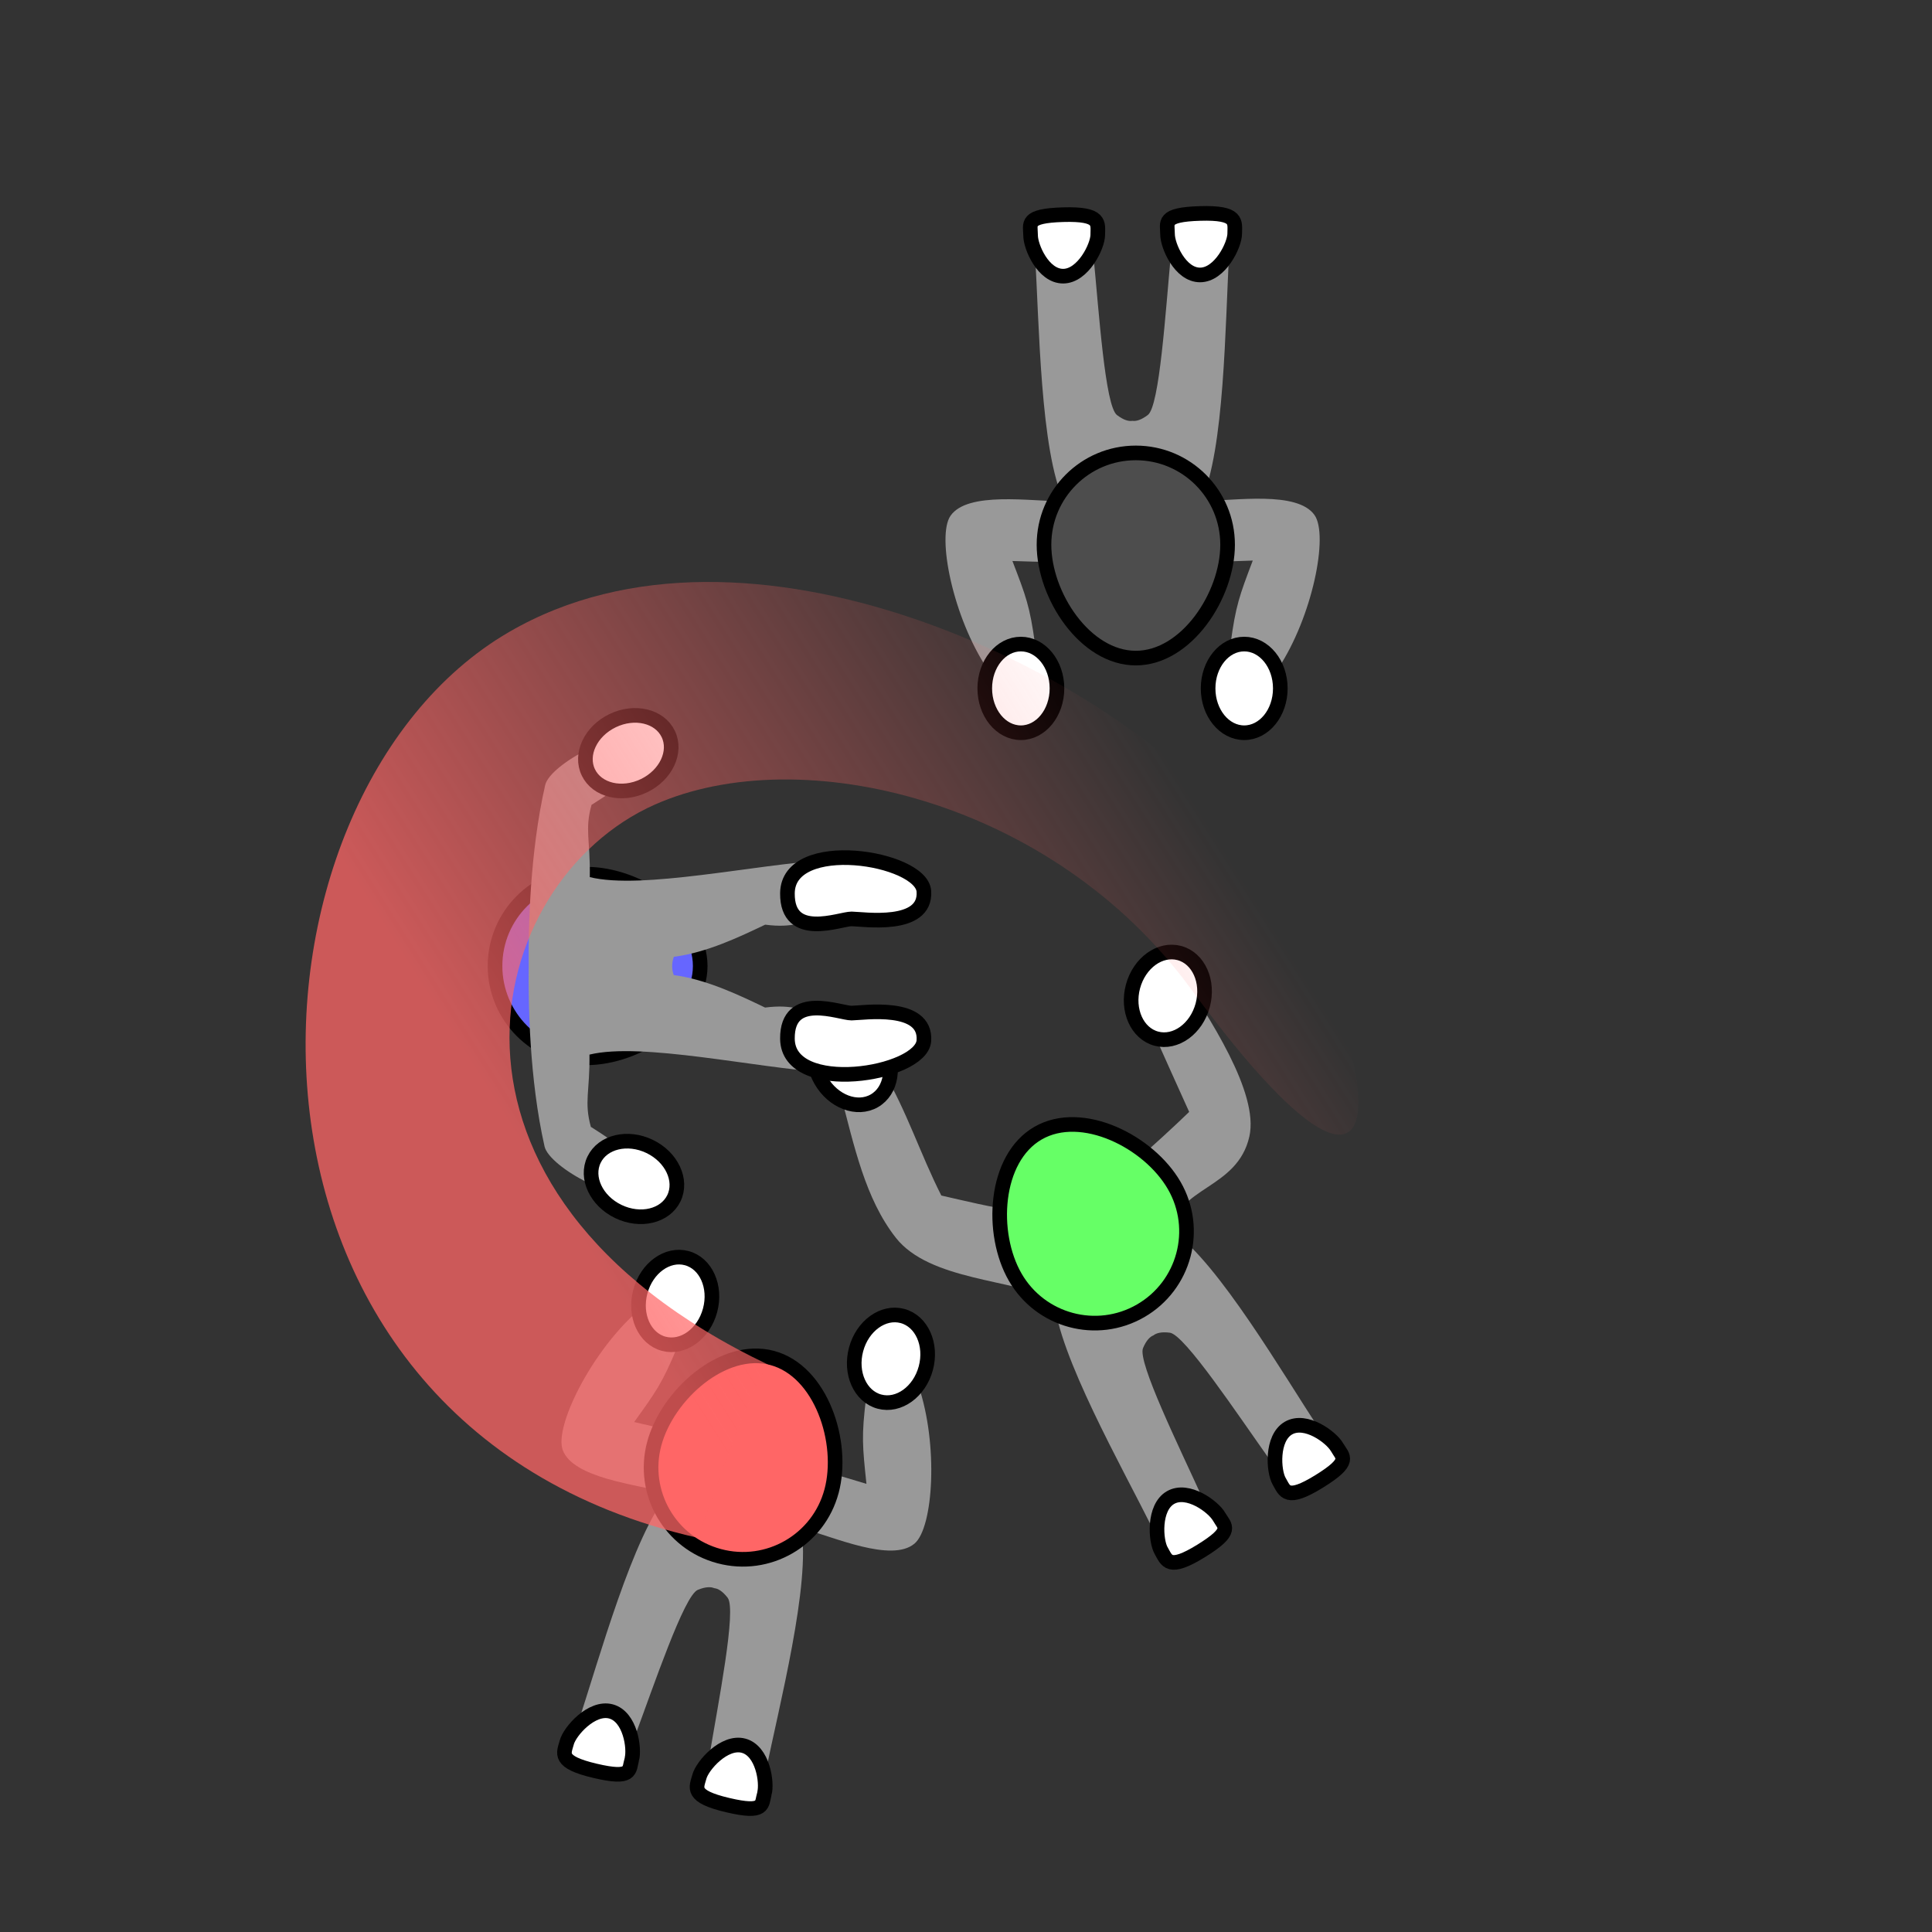 <?xml version="1.0" encoding="UTF-8" standalone="no"?>
<!-- Created with Inkscape (http://www.inkscape.org/) -->

<svg
   width="35mm"
   height="35mm"
   viewBox="0 0 35 35"
   version="1.1"
   id="svg1"
   xml:space="preserve"
   inkscape:version="1.4 (e7c3feb100, 2024-10-09)"
   sodipodi:docname="9_v3_inter.svg"
   xmlns:inkscape="http://www.inkscape.org/namespaces/inkscape"
   xmlns:sodipodi="http://sodipodi.sourceforge.net/DTD/sodipodi-0.dtd"
   xmlns:xlink="http://www.w3.org/1999/xlink"
   xmlns="http://www.w3.org/2000/svg"
   xmlns:svg="http://www.w3.org/2000/svg"><rect x="0" y="0" width="35" height="35" fill="#333333" stroke="none"/><sodipodi:namedview
     id="namedview1"
     pagecolor="#ffffff"
     bordercolor="#000000"
     borderopacity="0.25"
     inkscape:showpageshadow="2"
     inkscape:pageopacity="0.0"
     inkscape:pagecheckerboard="0"
     inkscape:deskcolor="#d1d1d1"
     inkscape:document-units="mm"
     inkscape:zoom="4.2968333"
     inkscape:cx="105.77557"
     inkscape:cy="61.906055"
     inkscape:window-width="1916"
     inkscape:window-height="1023"
     inkscape:window-x="0"
     inkscape:window-y="0"
     inkscape:window-maximized="0"
     inkscape:current-layer="layer1"><sodipodi:guide
       position="0.174,17.54"
       orientation="0,132.283"
       id="guide5"
       inkscape:locked="false" /><sodipodi:guide
       position="35,35"
       orientation="132.283,0"
       id="guide6"
       inkscape:locked="false" /><sodipodi:guide
       position="35,0"
       orientation="0,-132.283"
       id="guide7"
       inkscape:locked="false" /><sodipodi:guide
       position="17.504,35.914"
       orientation="-132.283,0"
       id="guide8"
       inkscape:locked="false" /></sodipodi:namedview><defs
     id="defs1"><inkscape:path-effect
       effect="mirror_symmetry"
       start_point="17.298,16.235"
       end_point="17.313,7.81"
       center_point="17.306,12.023"
       id="path-effect5"
       is_visible="true"
       lpeversion="1.2"
       lpesatellites=""
       mode="free"
       discard_orig_path="false"
       fuse_paths="true"
       oposite_fuse="false"
       split_items="false"
       split_open="false"
       link_styles="false" /><inkscape:path-effect
       effect="mirror_symmetry"
       start_point="17.298,16.235"
       end_point="17.313,7.81"
       center_point="17.306,12.023"
       id="path-effect5-7"
       is_visible="true"
       lpeversion="1.2"
       lpesatellites=""
       mode="free"
       discard_orig_path="false"
       fuse_paths="true"
       oposite_fuse="false"
       split_items="false"
       split_open="false"
       link_styles="false" /><inkscape:path-effect
       effect="mirror_symmetry"
       start_point="17.298,16.235"
       end_point="17.313,7.81"
       center_point="17.306,12.023"
       id="path-effect5-6"
       is_visible="true"
       lpeversion="1.2"
       lpesatellites=""
       mode="free"
       discard_orig_path="false"
       fuse_paths="true"
       oposite_fuse="false"
       split_items="false"
       split_open="false"
       link_styles="false" /><inkscape:path-effect
       effect="mirror_symmetry"
       start_point="17.298,16.235"
       end_point="17.313,7.81"
       center_point="17.306,12.023"
       id="path-effect5-3"
       is_visible="true"
       lpeversion="1.2"
       lpesatellites=""
       mode="free"
       discard_orig_path="false"
       fuse_paths="true"
       oposite_fuse="false"
       split_items="false"
       split_open="false"
       link_styles="false" /><inkscape:path-effect
       effect="mirror_symmetry"
       start_point="17.298,16.235"
       end_point="17.313,7.81"
       center_point="17.306,12.023"
       id="path-effect5-66"
       is_visible="true"
       lpeversion="1.2"
       lpesatellites=""
       mode="free"
       discard_orig_path="false"
       fuse_paths="true"
       oposite_fuse="false"
       split_items="false"
       split_open="false"
       link_styles="false" /><inkscape:path-effect
       effect="mirror_symmetry"
       start_point="17.298,16.235"
       end_point="17.313,7.81"
       center_point="17.306,12.023"
       id="path-effect5-4"
       is_visible="true"
       lpeversion="1.2"
       lpesatellites=""
       mode="free"
       discard_orig_path="false"
       fuse_paths="true"
       oposite_fuse="false"
       split_items="false"
       split_open="false"
       link_styles="false" /><inkscape:path-effect
       effect="mirror_symmetry"
       start_point="17.298,16.235"
       end_point="17.313,7.81"
       center_point="17.306,12.023"
       id="path-effect5-4-7"
       is_visible="true"
       lpeversion="1.2"
       lpesatellites=""
       mode="free"
       discard_orig_path="false"
       fuse_paths="true"
       oposite_fuse="false"
       split_items="false"
       split_open="false"
       link_styles="false" /><inkscape:path-effect
       effect="mirror_symmetry"
       start_point="17.298,16.235"
       end_point="17.313,7.81"
       center_point="17.306,12.023"
       id="path-effect5-41"
       is_visible="true"
       lpeversion="1.2"
       lpesatellites=""
       mode="free"
       discard_orig_path="false"
       fuse_paths="true"
       oposite_fuse="false"
       split_items="false"
       split_open="false"
       link_styles="false" /><inkscape:path-effect
       effect="mirror_symmetry"
       start_point="17.298,16.235"
       end_point="17.313,7.81"
       center_point="17.306,12.023"
       id="path-effect5-4-0"
       is_visible="true"
       lpeversion="1.2"
       lpesatellites=""
       mode="free"
       discard_orig_path="false"
       fuse_paths="true"
       oposite_fuse="false"
       split_items="false"
       split_open="false"
       link_styles="false" /><inkscape:path-effect
       effect="mirror_symmetry"
       start_point="17.494,16.3"
       end_point="17.509,7.876"
       center_point="17.502,12.088"
       id="path-effect5-4-0-9"
       is_visible="true"
       lpeversion="1.2"
       lpesatellites=""
       mode="free"
       discard_orig_path="false"
       fuse_paths="true"
       oposite_fuse="false"
       split_items="false"
       split_open="false"
       link_styles="false" /><inkscape:path-effect
       effect="mirror_symmetry"
       start_point="17.298,16.235"
       end_point="17.313,7.81"
       center_point="17.306,12.023"
       id="path-effect5-4-0-0"
       is_visible="true"
       lpeversion="1.2"
       lpesatellites=""
       mode="free"
       discard_orig_path="false"
       fuse_paths="true"
       oposite_fuse="false"
       split_items="false"
       split_open="false"
       link_styles="false" /><inkscape:path-effect
       effect="mirror_symmetry"
       start_point="17.494,16.3"
       end_point="17.509,7.876"
       center_point="17.502,12.088"
       id="path-effect5-4-0-9-7"
       is_visible="true"
       lpeversion="1.2"
       lpesatellites=""
       mode="free"
       discard_orig_path="false"
       fuse_paths="true"
       oposite_fuse="false"
       split_items="false"
       split_open="false"
       link_styles="false" /><inkscape:path-effect
       effect="mirror_symmetry"
       start_point="17.494,16.3"
       end_point="17.509,7.876"
       center_point="17.502,12.088"
       id="path-effect5-4-0-9-3"
       is_visible="true"
       lpeversion="1.2"
       lpesatellites=""
       mode="free"
       discard_orig_path="false"
       fuse_paths="true"
       oposite_fuse="false"
       split_items="false"
       split_open="false"
       link_styles="false" /><inkscape:path-effect
       effect="mirror_symmetry"
       start_point="17.298,16.235"
       end_point="17.313,7.81"
       center_point="17.306,12.023"
       id="path-effect5-4-6"
       is_visible="true"
       lpeversion="1.2"
       lpesatellites=""
       mode="free"
       discard_orig_path="false"
       fuse_paths="true"
       oposite_fuse="false"
       split_items="false"
       split_open="false"
       link_styles="false" /><inkscape:path-effect
       effect="mirror_symmetry"
       start_point="17.494,16.3"
       end_point="17.509,7.876"
       center_point="17.502,12.088"
       id="path-effect5-4-0-9-72"
       is_visible="true"
       lpeversion="1.2"
       lpesatellites=""
       mode="free"
       discard_orig_path="false"
       fuse_paths="true"
       oposite_fuse="false"
       split_items="false"
       split_open="false"
       link_styles="false" /><inkscape:path-effect
       effect="mirror_symmetry"
       start_point="17.494,16.3"
       end_point="17.509,7.876"
       center_point="17.502,12.088"
       id="path-effect5-4-0-9-72-8"
       is_visible="true"
       lpeversion="1.2"
       lpesatellites=""
       mode="free"
       discard_orig_path="false"
       fuse_paths="true"
       oposite_fuse="false"
       split_items="false"
       split_open="false"
       link_styles="false" /><inkscape:path-effect
       effect="mirror_symmetry"
       start_point="17.298,16.235"
       end_point="17.313,7.81"
       center_point="17.306,12.023"
       id="path-effect5-4-6-1"
       is_visible="true"
       lpeversion="1.2"
       lpesatellites=""
       mode="free"
       discard_orig_path="false"
       fuse_paths="true"
       oposite_fuse="false"
       split_items="false"
       split_open="false"
       link_styles="false" /><inkscape:path-effect
       effect="mirror_symmetry"
       start_point="17.298,16.235"
       end_point="17.313,7.81"
       center_point="17.306,12.023"
       id="path-effect5-4-6-7"
       is_visible="true"
       lpeversion="1.2"
       lpesatellites=""
       mode="free"
       discard_orig_path="false"
       fuse_paths="true"
       oposite_fuse="false"
       split_items="false"
       split_open="false"
       link_styles="false" /><inkscape:path-effect
       effect="mirror_symmetry"
       start_point="17.494,16.3"
       end_point="17.509,7.876"
       center_point="17.502,12.088"
       id="path-effect5-4-0-9-9"
       is_visible="true"
       lpeversion="1.2"
       lpesatellites=""
       mode="free"
       discard_orig_path="false"
       fuse_paths="true"
       oposite_fuse="false"
       split_items="false"
       split_open="false"
       link_styles="false" /><inkscape:path-effect
       effect="mirror_symmetry"
       start_point="17.298,16.235"
       end_point="17.313,7.81"
       center_point="17.306,12.023"
       id="path-effect5-4-9"
       is_visible="true"
       lpeversion="1.2"
       lpesatellites=""
       mode="free"
       discard_orig_path="false"
       fuse_paths="true"
       oposite_fuse="false"
       split_items="false"
       split_open="false"
       link_styles="false" /><inkscape:path-effect
       effect="mirror_symmetry"
       start_point="17.298,16.235"
       end_point="17.313,7.81"
       center_point="17.306,12.023"
       id="path-effect5-4-9-8"
       is_visible="true"
       lpeversion="1.2"
       lpesatellites=""
       mode="free"
       discard_orig_path="false"
       fuse_paths="true"
       oposite_fuse="false"
       split_items="false"
       split_open="false"
       link_styles="false" /><linearGradient
       inkscape:collect="always"
       xlink:href="#linearGradient5"
       id="linearGradient4"
       gradientUnits="userSpaceOnUse"
       gradientTransform="matrix(-0.259,-0.966,-1.046,0.28,33.583,32.764)"
       x1="10.647"
       y1="16.557"
       x2="14.155"
       y2="4.408" /><linearGradient
       id="linearGradient5"
       inkscape:collect="always"><stop
         style="stop-color:#ff6666;stop-opacity:0.749;"
         offset="0"
         id="stop4" /><stop
         style="stop-color:#ff6666;stop-opacity:0;"
         offset="1"
         id="stop5" /></linearGradient></defs><g
     inkscape:label="Layer 1"
     inkscape:groupmode="layer"
     id="layer1"><path
       id="path1-3-0"
       style="fill:#6666ff;fill-opacity:1;stroke:#000000;stroke-width:0.265"
       d="m 10.631,19.163 c 0.918,0 2.054,-0.744 2.054,-1.663 0,-0.918 -1.136,-1.663 -2.054,-1.663 -0.918,0 -1.663,0.744 -1.663,1.663 0,0.918 0.744,1.663 1.663,1.663 z"
       sodipodi:nodetypes="zzzzz" /><path
       style="fill:#999999;fill-opacity:1;stroke:none;stroke-width:0.265;stroke-dasharray:none;stroke-opacity:1"
       d="m 16.191,8.904 c -0.292,-0.008 -0.617,0.099 -0.605,0.301 0.072,1.252 0.538,3.33 0.305,4.273 -0.676,-0.01 -0.857,0.095 -1.309,-0.031 -0.321,-0.512 -0.75,-1.125 -1.102,-0.854 -0.354,0.274 0.361,1.606 0.742,1.693 1.223,0.28 2.604,0.306 3.273,0.299 0.67,0.009 2.052,-0.011 3.275,-0.287 0.382,-0.086 1.103,-1.416 0.75,-1.691 -0.35,-0.273 -0.783,0.341 -1.105,0.852 -0.452,0.125 -0.633,0.018 -1.309,0.025 -0.23,-0.945 0.243,-3.019 0.32,-4.271 0.022,-0.359 -1.02,-0.424 -1.055,-0.066 -0.05,0.515 -0.184,0.627 -0.117,1.156 -0.217,0.453 -0.512,1.061 -0.588,1.654 -0.059,0.022 -0.115,0.03 -0.166,0.029 -0.051,9.3e-5 -0.107,-0.009 -0.166,-0.031 -0.074,-0.593 -0.366,-1.201 -0.582,-1.654 0.069,-0.529 -0.065,-0.641 -0.113,-1.156 -0.015,-0.156 -0.222,-0.234 -0.449,-0.24 z"
       id="path4-6-3-2"
       sodipodi:nodetypes="sccscccccsss"
       transform="rotate(90,12.082,12.081)"
       inkscape:original-d="m 13.479563,12.593692 c 0.351209,-0.271631 0.781718,0.342379 1.102296,0.854521 0.451754,0.126534 0.632944,0.02127 1.308576,0.03101 0.233099,-0.94383 -0.232806,-3.02115 -0.305245,-4.273557 -0.02074,-0.3586326 1.022151,-0.4192286 1.055816,-0.061578 0.04848,0.5150863 0.182149,0.6270618 0.113026,1.15577 0.215666,0.453628 0.5075,1.06247 0.581706,1.655744 0.335179,0.12662 0.556797,-0.171236 0.556797,-0.171236 l 0.01129,2.792474 c 0,0 -1.992691,0.09749 -3.681046,-0.289844 -0.381376,-0.08749 -1.097459,-1.419322 -0.743212,-1.693303 z"
       inkscape:path-effect="#path-effect5-4-0-9-9" /><ellipse
       style="fill:#ffffff;fill-opacity:1;stroke:#000000;stroke-width:0.265;stroke-dasharray:none;stroke-opacity:1"
       id="path1-7-2-9-9-1-3-0"
       cx="17.231"
       cy="4.333"
       rx="0.654"
       ry="0.803"
       transform="matrix(0.434,0.901,0.901,-0.434,0,0)" /><ellipse
       style="fill:#ffffff;fill-opacity:1;stroke:#000000;stroke-width:0.265;stroke-dasharray:none;stroke-opacity:1"
       id="path1-7-2-9-9-1-3-9"
       cx="-14.255"
       cy="19.618"
       rx="0.654"
       ry="0.803"
       transform="rotate(-64.272)" /><path
       style="fill:#999999;fill-opacity:1;stroke:none;stroke-width:0.265;stroke-dasharray:none;stroke-opacity:1"
       d="m 23.621,26.417 c 0.229,-0.128 0.408,-0.33 0.309,-0.481 -0.689,-1.048 -1.859,-3.057 -2.683,-3.627 0.04,-0.807 1.172,-0.754 1.387,-1.723 0.175,-0.786 -0.718,-2.145 -1.311,-3.036 -0.36,0.113 -0.379,0.186 -0.726,0.478 0.366,0.835 0.946,2.115 0.946,2.115 -0.568,0.552 -1.451,1.318 -1.963,1.756 -0.636,0.223 -1.671,-0.046 -2.527,-0.241 -0.383,-0.756 -0.616,-1.508 -1.058,-2.264 -0.426,0.153 -0.499,0.132 -0.778,0.386 0.26,0.995 0.458,1.937 1.012,2.643 0.613,0.781 2.15,0.751 2.867,1.122 0.078,0.999 1.225,3.023 1.785,4.146 0.16,0.322 1.058,-0.211 0.909,-0.538 -0.428,-0.942 -1.187,-2.483 -1.083,-2.731 0.059,-0.14 0.125,-0.206 0.189,-0.231 0.054,-0.043 0.147,-0.067 0.297,-0.048 0.267,0.035 1.216,1.464 1.815,2.308 0.104,0.146 0.383,0.094 0.612,-0.033 z"
       id="path4-6-4"
       sodipodi:nodetypes="cscssscccccscscscssc" /><ellipse
       style="fill:#ffffff;fill-opacity:1;stroke:#000000;stroke-width:0.265;stroke-dasharray:none;stroke-opacity:1"
       id="path1-7-2-9-9-1-9-9-7"
       cx="-3.747"
       cy="-24.387"
       rx="0.654"
       ry="0.803"
       transform="rotate(150)" /><path
       id="path1-7-1-1-4"
       style="fill:#ffffff;stroke:#000000;stroke-width:0.265;stroke-dasharray:none"
       d="m 16.737,16.145 c 0.048,0.683 -1.103,0.504 -1.31,0.502 -0.207,-0.002 -1.168,0.396 -1.162,-0.463 0.007,-1.043 2.428,-0.653 2.472,-0.038 z"
       sodipodi:nodetypes="sszs" /><path
       id="path1-3-1"
       style="fill:#66ff66;fill-opacity:1;stroke:#000000;stroke-width:0.265"
       d="m 21.272,21.476 c -0.459,-0.795 -1.672,-1.407 -2.467,-0.948 -0.795,0.459 -0.872,1.815 -0.413,2.61 0.459,0.795 1.476,1.068 2.271,0.609 0.795,-0.459 1.068,-1.476 0.609,-2.271 z"
       sodipodi:nodetypes="zzzzz" /><path
       id="path1-7-1-1-4-5"
       style="fill:#ffffff;stroke:#000000;stroke-width:0.265;stroke-dasharray:none"
       d="m 16.737,18.855 c 0.048,-0.683 -1.103,-0.504 -1.31,-0.502 -0.207,0.002 -1.168,-0.396 -1.162,0.463 0.007,1.043 2.428,0.653 2.472,0.038 z"
       sodipodi:nodetypes="sszs" /><path
       id="path1-7-1-9-7-3"
       style="fill:#ffffff;stroke:#000000;stroke-width:0.265;stroke-dasharray:none"
       d="m 24.221,26.216 c -0.104,-0.179 -0.566,-0.525 -0.879,-0.345 -0.313,0.181 -0.273,0.783 -0.169,0.963 0.104,0.179 0.132,0.369 0.726,0.002 0.594,-0.368 0.426,-0.44 0.322,-0.619 z"
       sodipodi:nodetypes="ssszs" /><path
       id="path1-7-1-1-0"
       style="fill:#ffffff;stroke:#000000;stroke-width:0.265;stroke-dasharray:none"
       d="m 22.084,27.475 c -0.104,-0.179 -0.566,-0.525 -0.879,-0.345 -0.313,0.181 -0.273,0.783 -0.169,0.963 0.104,0.179 0.132,0.369 0.726,0.002 0.594,-0.368 0.426,-0.44 0.322,-0.619 z"
       sodipodi:nodetypes="ssszs" /><ellipse
       style="fill:#ffffff;fill-opacity:1;stroke:#000000;stroke-width:0.265;stroke-dasharray:none;stroke-opacity:1"
       id="path1-7-2-9-9-1-9"
       cx="25.104"
       cy="-11.945"
       rx="0.654"
       ry="0.803"
       transform="matrix(0.966,0.259,0.259,-0.966,0,0)" /><path
       style="fill:#999999;fill-opacity:1;stroke:none;stroke-width:0.265;stroke-dasharray:none;stroke-opacity:1"
       d="m 16.062,7.559 c -0.262,-0.004 -0.518,0.082 -0.508,0.262 0.072,1.252 0.081,3.577 0.51,4.482 -0.619,-0.006 -1.745,-0.189 -2.057,0.254 -0.259,0.368 0.04,1.847 0.66,2.781 0.156,0.235 0.899,-0.168 0.861,-0.447 -0.093,-0.695 -0.159,-0.868 -0.402,-1.51 0.953,0.037 1.709,0.036 2.176,0.029 0.467,0.009 1.224,0.012 2.178,-0.021 -0.246,0.641 -0.314,0.813 -0.41,1.508 -0.039,0.279 0.705,0.685 0.861,0.451 0.624,-0.932 0.927,-2.411 0.67,-2.779 -0.31,-0.444 -1.438,-0.263 -2.057,-0.26 0.432,-0.904 0.45,-3.23 0.527,-4.482 0.022,-0.359 -1.022,-0.346 -1.057,0.012 -0.101,1.03 -0.213,2.744 -0.428,2.906 -0.121,0.092 -0.211,0.116 -0.279,0.105 -0.068,0.01 -0.16,-0.015 -0.281,-0.107 C 16.814,10.579 16.706,8.866 16.609,7.836 16.593,7.657 16.325,7.563 16.062,7.559 Z"
       id="path4-6"
       sodipodi:nodetypes="ssscssscccs"
       transform="matrix(-1,0,0,1,37.821,-3.226)"
       inkscape:original-d="m 15.53026,14.890015 c 0.03751,0.279044 -0.706242,0.683088 -0.861897,0.448485 -0.620168,-0.934717 -0.918433,-2.414328 -0.659837,-2.781842 0.311588,-0.442827 1.436966,-0.258666 2.056073,-0.253045 -0.428846,-0.905345 -0.437758,-3.2310091 -0.510197,-4.483416 -0.02074,-0.3586326 1.022152,-0.3422582 1.055816,0.015393 0.09697,1.0301719 0.203913,2.743905 0.417636,2.907239 0.427544,0.326742 0.480507,-0.179347 0.480507,-0.179347 l 0.318037,2.834014 c 0,0 -1.059289,0.04685 -2.700397,-0.01643 0.243248,0.641872 0.310788,0.813517 0.404259,1.508954 z"
       inkscape:path-effect="#path-effect5-4-9" /><ellipse
       style="fill:#ffffff;fill-opacity:1;stroke:#000000;stroke-width:0.265;stroke-dasharray:none;stroke-opacity:1"
       id="path1-7-2-9-9-1-9-9"
       cx="18.494"
       cy="-12.471"
       rx="0.654"
       ry="0.803"
       transform="scale(1,-1)" /><path
       id="path1-3-1-1"
       style="fill:#4d4d4d;fill-opacity:1;stroke:#000000;stroke-width:0.265"
       d="m 18.913,9.868 c 0,0.918 0.744,2.054 1.663,2.054 0.918,0 1.663,-1.136 1.663,-2.054 -1e-6,-0.918 -0.744,-1.663 -1.663,-1.663 -0.918,0 -1.663,0.744 -1.663,1.663 z"
       sodipodi:nodetypes="zzzzz" /><path
       id="path1-7-1-1-0-5"
       style="fill:#ffffff;stroke:#000000;stroke-width:0.265;stroke-dasharray:none"
       d="m 21.151,4.243 c 0,0.207 0.228,0.738 0.589,0.738 0.361,0 0.628,-0.542 0.628,-0.749 1e-6,-0.207 0.07,-0.386 -0.628,-0.365 -0.698,0.021 -0.589,0.168 -0.589,0.375 z"
       sodipodi:nodetypes="ssszs" /><path
       id="path1-7-1-9-7-7"
       style="fill:#ffffff;stroke:#000000;stroke-width:0.265;stroke-dasharray:none"
       d="m 18.67,4.265 c -10e-7,0.207 0.228,0.738 0.589,0.738 0.361,0 0.628,-0.542 0.628,-0.749 0,-0.207 0.07,-0.386 -0.628,-0.365 -0.698,0.021 -0.589,0.168 -0.589,0.375 z"
       sodipodi:nodetypes="ssszs" /><ellipse
       style="fill:#ffffff;fill-opacity:1;stroke:#000000;stroke-width:0.265;stroke-dasharray:none;stroke-opacity:1"
       id="path1-7-2-9-9-5"
       cx="22.54"
       cy="-12.471"
       rx="0.654"
       ry="0.803"
       transform="scale(1,-1)" /><path
       style="fill:#999999;fill-opacity:1;stroke:none;stroke-width:0.265;stroke-dasharray:none;stroke-opacity:1"
       d="m 16.062,7.559 c -0.262,-0.004 -0.518,0.082 -0.508,0.262 0.072,1.252 0.081,3.577 0.51,4.482 -0.619,-0.006 -1.745,-0.189 -2.057,0.254 -0.259,0.368 0.04,1.847 0.66,2.781 0.156,0.235 0.899,-0.168 0.861,-0.447 -0.093,-0.695 -0.159,-0.868 -0.402,-1.51 0.953,0.037 1.709,0.036 2.176,0.029 0.467,0.009 1.224,0.012 2.178,-0.021 -0.246,0.641 -0.314,0.813 -0.41,1.508 -0.039,0.279 0.705,0.685 0.861,0.451 0.624,-0.932 0.927,-2.411 0.67,-2.779 -0.31,-0.444 -1.438,-0.263 -2.057,-0.26 0.432,-0.904 0.45,-3.23 0.527,-4.482 0.022,-0.359 -1.022,-0.346 -1.057,0.012 -0.101,1.03 -0.213,2.744 -0.428,2.906 -0.121,0.092 -0.211,0.116 -0.279,0.105 -0.068,0.01 -0.16,-0.015 -0.281,-0.107 C 16.814,10.579 16.706,8.866 16.609,7.836 16.593,7.657 16.325,7.563 16.062,7.559 Z"
       id="path4-6-3"
       sodipodi:nodetypes="ssscssscccs"
       transform="matrix(0.966,0.259,0.259,-0.966,-6.589,34.77)"
       inkscape:original-d="m 15.53026,14.890015 c 0.03751,0.279044 -0.706242,0.683088 -0.861897,0.448485 -0.620168,-0.934717 -0.918433,-2.414328 -0.659837,-2.781842 0.311588,-0.442827 1.436966,-0.258666 2.056073,-0.253045 -0.428846,-0.905345 -0.437758,-3.2310091 -0.510197,-4.483416 -0.02074,-0.3586326 1.022152,-0.3422582 1.055816,0.015393 0.09697,1.0301719 0.203913,2.743905 0.417636,2.907239 0.427544,0.326742 0.480507,-0.179347 0.480507,-0.179347 l 0.318037,2.834014 c 0,0 -1.059289,0.04685 -2.700397,-0.01643 0.243248,0.641872 0.310788,0.813517 0.404259,1.508954 z"
       inkscape:path-effect="#path-effect5-4-9-8" /><ellipse
       style="fill:#ffffff;fill-opacity:1;stroke:#000000;stroke-width:0.265;stroke-dasharray:none;stroke-opacity:1"
       id="path1-7-2-9-9-1-9-8"
       cx="-21.962"
       cy="19.594"
       rx="0.654"
       ry="0.803"
       transform="matrix(-0.966,-0.259,-0.259,0.966,0,0)" /><path
       id="path1-3-1-3"
       style="fill:#ff6666;fill-opacity:1;stroke:#000000;stroke-width:0.265"
       d="m 15.064,27.016 c 0.238,-0.887 -0.187,-2.177 -1.074,-2.415 -0.887,-0.238 -1.9,0.667 -2.138,1.554 -0.238,0.887 0.289,1.799 1.176,2.036 0.887,0.238 1.799,-0.289 2.036,-1.176 z"
       sodipodi:nodetypes="zzzzz" /><path
       id="path1-7-1-1-0-3"
       style="fill:#ffffff;stroke:#000000;stroke-width:0.265;stroke-dasharray:none"
       d="m 11.446,31.87 c 0.054,-0.2 -0.029,-0.772 -0.378,-0.866 -0.349,-0.093 -0.747,0.361 -0.8,0.561 -0.054,0.2 -0.168,0.355 0.512,0.515 0.68,0.16 0.612,-0.01 0.666,-0.21 z"
       sodipodi:nodetypes="ssszs" /><path
       id="path1-7-1-9-7-7-3"
       style="fill:#ffffff;stroke:#000000;stroke-width:0.265;stroke-dasharray:none"
       d="m 13.848,32.491 c 0.054,-0.2 -0.029,-0.772 -0.378,-0.866 -0.349,-0.093 -0.747,0.361 -0.8,0.561 -0.054,0.2 -0.168,0.355 0.512,0.515 0.68,0.16 0.612,-0.01 0.666,-0.21 z"
       sodipodi:nodetypes="ssszs" /><ellipse
       style="fill:#ffffff;fill-opacity:1;stroke:#000000;stroke-width:0.265;stroke-dasharray:none;stroke-opacity:1"
       id="path1-7-2-9-9-5-8"
       cx="-17.916"
       cy="19.594"
       rx="0.654"
       ry="0.803"
       transform="matrix(-0.966,-0.259,-0.259,0.966,0,0)" /><path
       id="path1-3-1-5-8-0-8-0-4"
       style="fill:url(#linearGradient4);fill-opacity:1;stroke:none;stroke-width:0.265"
       d="m 21.565,17.902 c -2.5,-3.41 -7.056,-4.499 -9.702,-3.326 -3.133,1.388 -4.562,6.987 2.051,10.145 -0.511,0.809 -0.935,2.348 -1.289,3.134 C 3.56,25.791 4.071,14.444 9.221,11.45 c 4.325,-2.514 10.788,0.725 12.985,3.305 2.725,3.2 3.889,9.326 -0.641,3.147 z"
       sodipodi:nodetypes="ssccsss" /></g></svg>

